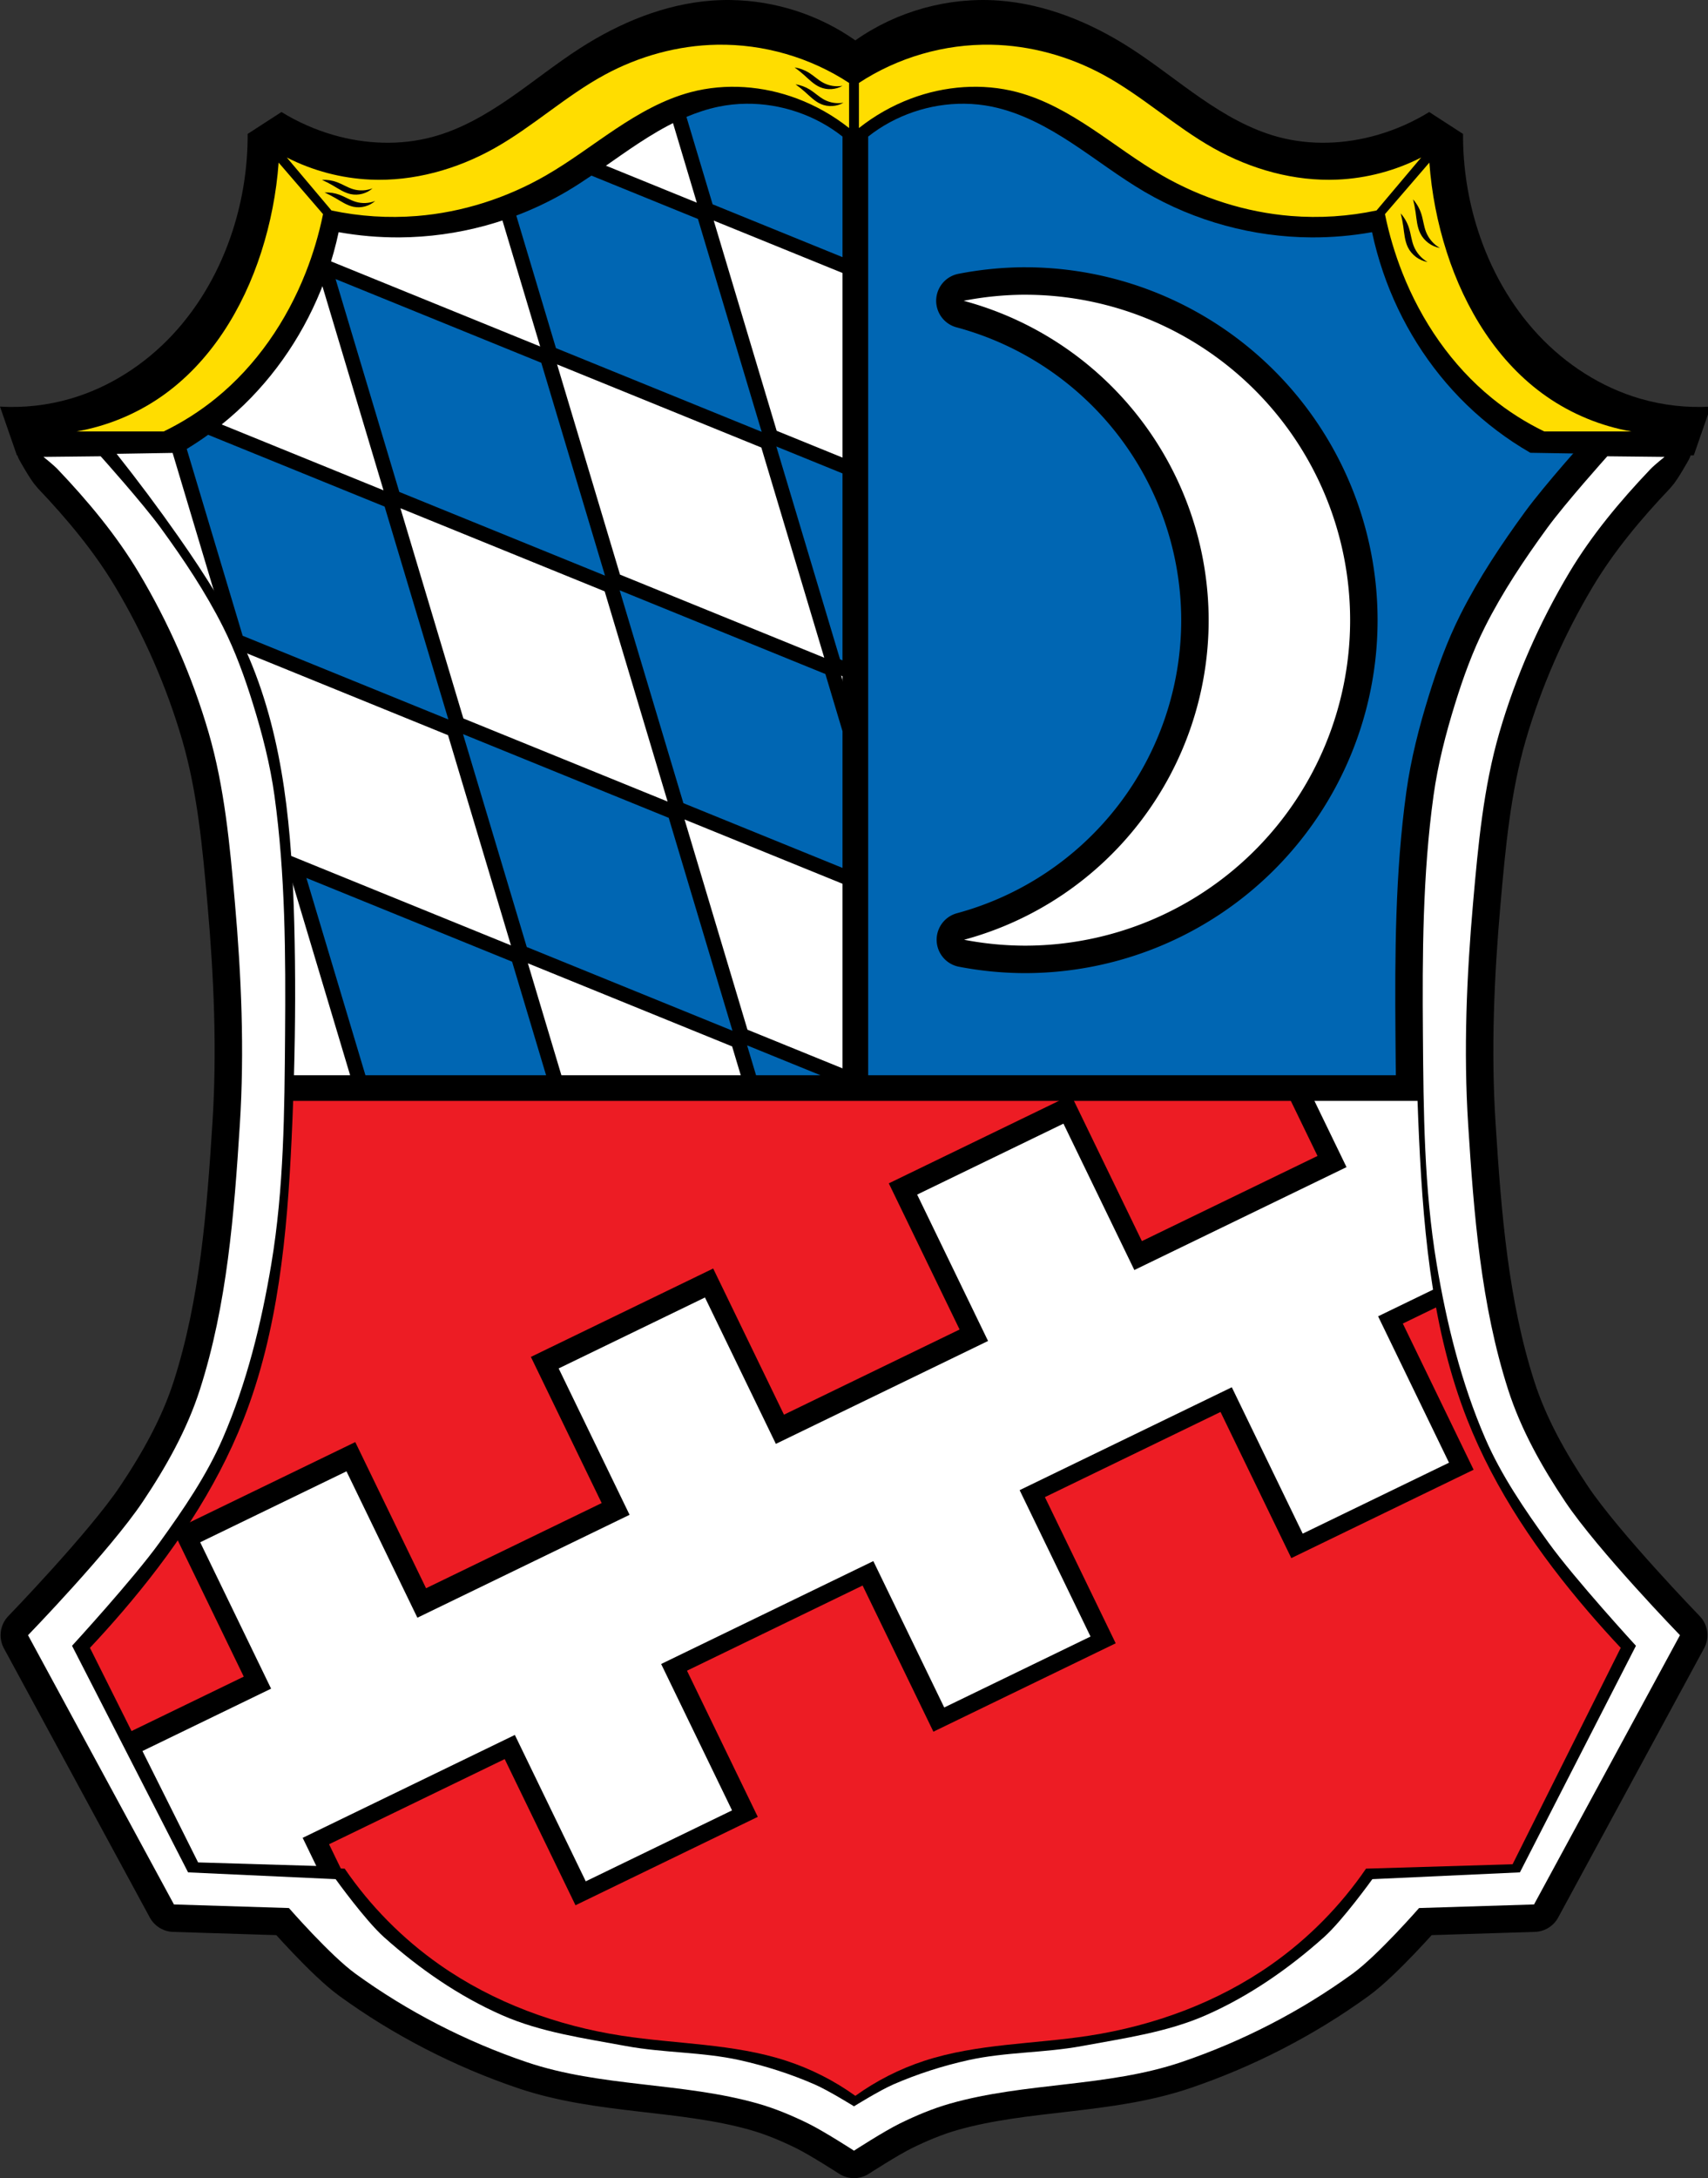 <?xml version="1.0" encoding="UTF-8" standalone="no"?>
<!-- Created with Inkscape (http://www.inkscape.org/) -->

<svg
   xmlns:dc="http://purl.org/dc/elements/1.1/"
   xmlns:cc="http://creativecommons.org/ns#"
   xmlns:rdf="http://www.w3.org/1999/02/22-rdf-syntax-ns#"
   xmlns:svg="http://www.w3.org/2000/svg"
   xmlns="http://www.w3.org/2000/svg"
   xmlns:sodipodi="http://sodipodi.sourceforge.net/DTD/sodipodi-0.dtd"
   xmlns:inkscape="http://www.inkscape.org/namespaces/inkscape"
   width="123.487mm"
   height="157.381mm"
   viewBox="0 0 123.487 157.381"
   version="1.1"
   id="svg865"
   inkscape:version="0.92.5 (2060ec1f9f, 2020-04-08)"
   sodipodi:docname="DEU Neßlbach COA.svg">
  <rect x="0" y="0" width="123.487" height="157.381" fill="#333333" stroke="none"/>
  <defs
     id="defs859">
    <inkscape:path-effect
       effect="spiro"
       id="path-effect3850"
       is_visible="true" />
    <inkscape:path-effect
       effect="spiro"
       id="path-effect3761"
       is_visible="true" />
    <inkscape:path-effect
       effect="spiro"
       id="path-effect3689"
       is_visible="true" />
    <inkscape:path-effect
       effect="spiro"
       id="path-effect3681"
       is_visible="true" />
    <inkscape:path-effect
       effect="spiro"
       id="path-effect3643"
       is_visible="true" />
    <inkscape:path-effect
       effect="spiro"
       id="path-effect3644"
       is_visible="true" />
    <inkscape:path-effect
       effect="spiro"
       id="path-effect3636"
       is_visible="true" />
    <inkscape:path-effect
       effect="spiro"
       id="path-effect3544"
       is_visible="true" />
    <inkscape:path-effect
       effect="spiro"
       id="path-effect3466"
       is_visible="true" />
    <inkscape:path-effect
       effect="spiro"
       id="path-effect3544-2"
       is_visible="true" />
    <inkscape:path-effect
       effect="spiro"
       id="path-effect3644-8"
       is_visible="true" />
    <inkscape:path-effect
       effect="spiro"
       id="path-effect3644-3"
       is_visible="true" />
    <inkscape:path-effect
       effect="spiro"
       id="path-effect3636-0"
       is_visible="true" />
    <inkscape:path-effect
       effect="spiro"
       id="path-effect1727-0-1"
       is_visible="true" />
    <inkscape:path-effect
       effect="spiro"
       id="path-effect1731-8-3"
       is_visible="true" />
    <inkscape:path-effect
       effect="spiro"
       id="path-effect1727-3"
       is_visible="true" />
    <inkscape:path-effect
       effect="spiro"
       id="path-effect1731-7"
       is_visible="true" />
    <inkscape:path-effect
       effect="spiro"
       id="path-effect841-8"
       is_visible="true" />
    <inkscape:path-effect
       effect="skeletal"
       id="path-effect6414"
       is_visible="true"
       lpeversion="1"
       pattern="m 26507.414,27761.564 c 0,-13.157 10.678,-23.835 23.835,-23.835 13.157,0 23.835,10.678 23.835,23.835 0,13.157 -10.678,23.835 -23.835,23.835 -13.157,0 -23.835,-10.678 -23.835,-23.835 z"
       copytype="single_stretched"
       prop_scale="0.08"
       scale_y_rel="false"
       spacing="0"
       normal_offset="0"
       tang_offset="0"
       prop_units="false"
       vertical_pattern="false"
       hide_knot="false"
       fuse_tolerance="0" />
    <inkscape:path-effect
       effect="spiro"
       id="path-effect3643-9"
       is_visible="true" />
    <inkscape:path-effect
       effect="spiro"
       id="path-effect3761-8"
       is_visible="true" />
    <inkscape:path-effect
       effect="spiro"
       id="path-effect3761-1"
       is_visible="true" />
    <inkscape:path-effect
       effect="spiro"
       id="path-effect3761-1-5"
       is_visible="true" />
    <inkscape:path-effect
       effect="spiro"
       id="path-effect3761-1-3"
       is_visible="true" />
    <inkscape:path-effect
       effect="spiro"
       id="path-effect3761-1-3-2"
       is_visible="true" />
    <inkscape:path-effect
       effect="spiro"
       id="path-effect3850-3"
       is_visible="true" />
  </defs>
  <sodipodi:namedview
     id="base"
     pagecolor="#ffffff"
     bordercolor="#666666"
     borderopacity="1.0"
     inkscape:pageopacity="0.0"
     inkscape:pageshadow="2"
     inkscape:zoom="1.333162"
     inkscape:cx="233.36035"
     inkscape:cy="297.41324"
     inkscape:document-units="mm"
     inkscape:current-layer="layer1"
     showgrid="false"
     inkscape:window-width="1920"
     inkscape:window-height="1046"
     inkscape:window-x="-11"
     inkscape:window-y="-11"
     inkscape:window-maximized="1"
     fit-margin-top="0"
     fit-margin-left="0"
     fit-margin-right="0"
     fit-margin-bottom="0"
     inkscape:snap-global="true"
     inkscape:snap-midpoints="true"
     inkscape:snap-smooth-nodes="true"
     inkscape:object-paths="true"
     inkscape:snap-center="true"
     inkscape:snap-object-midpoints="true"
     showguides="false" />
  <g
     inkscape:label="Ebene 1"
     inkscape:groupmode="layer"
     id="layer1"
     transform="translate(50.291,204.582)">
    <path
       style="fill:#000000;stroke:none;stroke-width:1px;stroke-linecap:butt;stroke-linejoin:miter;stroke-opacity:1"
       d="M 199.451 0.008 C 197.729 -0.019 196.004 0.03 194.285 0.154 C 181.395 1.09 169.062 6.184 158.195 13.18 C 151.592 17.431 145.469 22.381 139 26.834 C 132.531 31.287 125.619 35.283 118.037 37.33 C 109.194 39.718 99.7 39.332 90.9 36.787 C 85.945 35.354 81.185 33.247 76.791 30.545 L 67.564 36.516 C 67.608 45.431 66.229 54.351 63.494 62.836 C 60.104 73.356 54.589 83.244 47.039 91.316 C 39.489 99.389 29.877 105.604 19.266 108.695 C 13.03 110.512 6.483 111.248 0 110.865 L 4.611 124.162 L 214.412 124.162 L 214.412 285.199 L 74.516 285.199 L 74.516 316.646 L 214.412 316.646 L 214.412 319.064 L 252.309 319.064 L 252.309 316.646 L 392.205 316.646 L 392.205 285.199 L 252.309 285.199 L 252.309 124.162 L 462.107 124.162 L 466.721 110.865 C 460.238 111.248 453.69 110.511 447.455 108.695 C 436.843 105.604 427.23 99.389 419.68 91.316 C 412.13 83.244 406.615 73.356 403.225 62.836 C 400.49 54.351 399.11 45.431 399.154 36.516 L 389.93 30.545 C 385.536 33.247 380.774 35.354 375.818 36.787 C 367.019 39.332 357.527 39.718 348.684 37.33 C 341.102 35.283 334.19 31.287 327.721 26.834 C 321.252 22.381 315.127 17.431 308.523 13.18 C 297.657 6.184 285.324 1.09 272.434 0.154 C 258.682 -0.844 244.626 3.061 233.359 11.008 C 223.501 4.054 211.508 0.195 199.451 0.008 z "
       transform="matrix(0.265,0,0,0.265,-50.291,-204.582)"
       id="path3641-9" />
    <path
       style="fill:#0066b3;fill-opacity:1;stroke:none;stroke-width:1px;stroke-linecap:butt;stroke-linejoin:miter;stroke-opacity:1"
       d="M 263.148 28.283 C 253.719 28.179 244.252 31.384 236.859 37.24 L 236.859 293.174 L 386.52 293.174 C 386.137 279.319 386.084 265.455 386.447 251.6 C 387.09 227.085 389.135 202.086 398.713 179.51 C 403.732 167.679 410.714 156.786 418.092 146.264 C 423.472 138.591 429.082 131.079 434.912 123.742 L 417.521 123.457 C 411.214 119.825 405.357 115.409 400.131 110.344 C 389.793 100.324 381.976 87.764 377.326 74.139 C 376.116 70.591 375.115 66.971 374.332 63.305 C 368.879 64.279 363.336 64.757 357.797 64.73 C 341.906 64.653 326.052 60.341 312.328 52.33 C 305.423 48.299 299.085 43.377 292.396 38.996 C 285.708 34.615 278.534 30.726 270.707 29.096 C 268.219 28.578 265.685 28.311 263.148 28.283 z "
       transform="matrix(0.265,0,0,0.265,-50.291,-204.582)"
       id="path3848-1-1" />
    <path
       style="fill:#000000;stroke:#000000;stroke-width:3.969;stroke-linecap:butt;stroke-linejoin:round;stroke-miterlimit:4;stroke-dasharray:none;stroke-opacity:1"
       d="m -43.011,-171.613 -4.138,-0.684 c 0,0 0.719,1.297 1.033,1.628 2.177,2.289 4.231,4.744 5.852,7.455 2.161,3.615 3.884,7.534 5.059,11.578 1.152,3.963 1.532,8.125 1.894,12.236 0.471,5.342 0.701,10.732 0.359,16.084 -0.411,6.441 -0.916,13.001 -2.89,19.147 -0.927,2.888 -2.445,5.587 -4.135,8.105 -2.361,3.517 -8.288,9.634 -8.288,9.634 l 10.55,19.454 8.313,0.26 c 0,0 2.987,3.423 4.81,4.745 3.755,2.724 7.974,4.894 12.367,6.384 5.367,1.82 11.284,1.45 16.735,3.001 1.252,0.356 2.463,0.865 3.632,1.439 1.151,0.565 3.31,1.963 3.31,1.963 0,0 2.158,-1.398 3.31,-1.963 1.169,-0.574 2.379,-1.082 3.632,-1.439 5.451,-1.551 11.368,-1.181 16.735,-3.001 4.393,-1.49 8.612,-3.66 12.367,-6.384 1.823,-1.323 4.81,-4.745 4.81,-4.745 L 60.619,-66.977 71.169,-86.431 c 0,0 -5.927,-6.117 -8.288,-9.634 -1.69,-2.518 -3.207,-5.217 -4.135,-8.105 -1.974,-6.145 -2.479,-12.705 -2.89,-19.147 -0.342,-5.352 -0.112,-10.742 0.359,-16.084 0.363,-4.111 0.743,-8.273 1.894,-12.236 1.175,-4.044 2.898,-7.963 5.059,-11.578 1.621,-2.712 3.675,-5.166 5.852,-7.455 0.315,-0.331 1.033,-1.628 1.033,-1.628 l -4.138,0.684 c 0,0 -3.021,3.366 -4.351,5.191 -1.655,2.271 -3.229,4.625 -4.493,7.135 -0.895,1.777 -1.576,3.663 -2.165,5.563 -0.673,2.169 -1.244,4.383 -1.555,6.633 -0.789,5.707 -0.812,11.505 -0.767,17.266 0.043,5.535 0.082,11.116 0.995,16.575 0.719,4.295 1.775,8.589 3.505,12.585 1.166,2.694 2.852,5.147 4.568,7.529 1.908,2.649 6.334,7.47 6.334,7.47 l -8.389,16.372 -10.669,0.491 c 0,0 -2.14,2.978 -3.496,4.19 -2.545,2.275 -5.42,4.271 -8.546,5.643 -2.814,1.235 -5.926,1.663 -8.948,2.224 -2.714,0.504 -5.524,0.422 -8.22,1.02 -1.854,0.411 -3.68,0.997 -5.421,1.754 -0.995,0.433 -2.845,1.582 -2.845,1.582 0,0 -1.85,-1.149 -2.845,-1.582 -1.742,-0.758 -3.567,-1.343 -5.421,-1.754 -2.695,-0.598 -5.505,-0.516 -8.22,-1.02 -3.022,-0.561 -6.134,-0.989 -8.948,-2.224 -3.126,-1.372 -6.001,-3.367 -8.546,-5.643 -1.356,-1.212 -3.496,-4.19 -3.496,-4.19 l -10.669,-0.491 -8.389,-16.372 c 0,0 4.426,-4.821 6.334,-7.47 1.716,-2.382 3.402,-4.835 4.568,-7.529 1.73,-3.996 2.786,-8.29 3.505,-12.585 0.913,-5.459 0.952,-11.04 0.995,-16.575 0.045,-5.761 0.021,-11.559 -0.767,-17.266 -0.311,-2.249 -0.882,-4.464 -1.555,-6.633 -0.589,-1.901 -1.27,-3.786 -2.165,-5.563 -1.264,-2.51 -2.838,-4.864 -4.493,-7.135 -1.33,-1.825 -4.351,-5.191 -4.351,-5.191 z"
       id="path3897-0-0"
       inkscape:connector-curvature="0"
       sodipodi:nodetypes="cccssssssccccscccccssccccssssscccssscsssccccccscscssscccccscssssccc" />
    <g
       id="g5489">
      <path
         id="rect4105"
         transform="matrix(0.265,0,0,0.265,-50.291,-204.582)"
         d="M 203.574 28.283 C 201.038 28.31 198.504 28.578 196.016 29.096 C 188.188 30.726 181.014 34.615 174.326 38.996 C 167.638 43.377 161.299 48.299 154.395 52.33 C 140.671 60.341 124.817 64.653 108.926 64.73 C 103.386 64.757 97.844 64.279 92.391 63.305 C 91.608 66.971 90.607 70.591 89.396 74.139 C 84.747 87.764 76.928 100.324 66.59 110.344 C 61.363 115.409 55.509 119.825 49.201 123.457 L 31.811 123.742 C 37.641 131.079 43.251 138.589 48.631 146.262 C 56.009 156.785 62.991 167.679 68.01 179.51 C 77.587 202.086 79.633 227.085 80.275 251.6 C 80.638 265.455 80.586 279.319 80.203 293.174 L 229.861 293.174 L 229.861 37.238 C 222.469 31.384 213.003 28.179 203.574 28.283 z "
         style="opacity:1;fill:#ffffff;fill-opacity:1;fill-rule:evenodd;stroke:none;stroke-width:0.2;stroke-linecap:round;stroke-linejoin:miter;stroke-miterlimit:4;stroke-dasharray:none;stroke-dashoffset:0;stroke-opacity:1;paint-order:normal" />
      <path
         id="path4418-5-6-3"
         transform="matrix(0.265,0,0,0.265,-50.291,-204.582)"
         d="M 203.074 27.783 C 200.538 27.81 198.004 28.078 195.516 28.596 C 192.621 29.198 189.816 30.113 187.092 31.244 L 194.418 55.703 L 229.861 70.117 L 229.861 37.129 C 222.4 31.021 212.714 27.677 203.074 27.783 z M 160.586 47.57 C 158.392 49.048 156.18 50.496 153.895 51.83 C 149.669 54.297 145.239 56.41 140.67 58.16 L 151.68 94.918 L 207.803 117.742 L 190.418 59.703 L 160.586 47.57 z M 91.557 76.094 L 108.941 134.133 L 165.064 156.957 L 147.68 98.918 L 91.557 76.094 z M 56.02 118.238 C 54.303 119.467 52.544 120.636 50.744 121.738 L 66.203 173.348 L 122.326 196.172 L 104.941 138.133 L 56.02 118.238 z M 211.803 121.742 L 229.188 179.781 L 229.861 180.055 L 229.861 179.389 L 229.861 145.408 L 229.861 129.086 L 211.803 121.742 z M 169.064 160.957 L 186.449 218.996 L 229.861 236.65 L 229.861 199.385 L 225.188 183.781 L 169.064 160.957 z M 126.326 200.172 L 143.711 258.211 L 199.834 281.035 L 182.449 222.996 L 126.326 200.172 z M 83.588 239.387 L 99.699 293.174 L 148.986 293.174 L 139.711 262.211 L 83.588 239.387 z M 203.834 285.035 L 211.676 311.213 L 229.861 311.213 L 229.861 295.619 L 203.834 285.035 z "
         style="fill:#000000;stroke:#000000;stroke-width:8;stroke-linecap:butt;stroke-linejoin:miter;stroke-miterlimit:4;stroke-dasharray:none;stroke-opacity:1" />
      <path
         id="path4418-5-31-1"
         transform="matrix(0.265,0,0,0.265,-50.291,-204.582)"
         d="M 203.574 28.283 C 201.038 28.31 198.504 28.578 196.016 29.096 C 193.01 29.721 190.103 30.685 187.281 31.877 L 194.418 55.703 L 229.861 70.117 L 229.861 37.238 C 222.469 31.384 213.003 28.179 203.574 28.283 z M 161.361 47.885 C 159.078 49.428 156.775 50.94 154.395 52.33 C 150.071 54.854 145.536 57.008 140.855 58.781 L 151.68 94.918 L 207.803 117.742 L 190.418 59.703 L 161.361 47.885 z M 91.557 76.094 L 108.941 134.133 L 165.064 156.957 L 147.68 98.918 L 91.557 76.094 z M 56.781 118.549 C 54.889 119.914 52.942 121.205 50.947 122.416 L 66.203 173.348 L 122.326 196.172 L 104.941 138.133 L 56.781 118.549 z M 211.803 121.742 L 229.188 179.781 L 229.861 180.055 L 229.861 129.086 L 211.803 121.742 z M 169.064 160.957 L 186.449 218.996 L 229.861 236.65 L 229.861 199.385 L 225.188 183.781 L 169.064 160.957 z M 126.326 200.172 L 143.711 258.211 L 199.834 281.035 L 182.449 222.996 L 126.326 200.172 z M 83.588 239.387 L 99.699 293.174 L 148.986 293.174 L 139.711 262.211 L 83.588 239.387 z M 203.834 285.035 L 206.271 293.174 L 223.846 293.174 L 203.834 285.035 z "
         style="fill:#0066b3;stroke:none;stroke-width:1px;stroke-linecap:butt;stroke-linejoin:miter;stroke-opacity:1;fill-opacity:1" />
    </g>
    <g
       id="g5484">
      <path
         id="path3848-1"
         transform="matrix(0.265,0,0,0.265,-50.291,-204.582)"
         d="M 79.98 300.172 C 79.858 303.604 79.723 307.036 79.562 310.467 C 78.344 336.458 75.952 362.833 66.428 387.047 C 58.832 406.36 46.898 423.719 33.379 439.465 C 30.508 442.809 27.56 446.089 24.541 449.301 L 54.047 508.311 L 94.037 509.508 C 101 519.685 109.806 528.597 119.9 535.68 C 134.598 545.992 151.901 552.336 169.646 555.064 C 184.637 557.369 200.13 557.195 214.547 561.906 C 221.259 564.1 227.629 567.332 233.361 571.455 L 233.361 571.457 C 239.094 567.334 245.464 564.1 252.176 561.906 C 266.592 557.195 282.086 557.369 297.076 555.064 C 314.822 552.336 332.125 545.992 346.822 535.68 C 356.916 528.597 365.723 519.685 372.686 509.508 L 412.676 508.311 L 442.18 449.301 C 439.16 446.089 436.215 442.809 433.344 439.465 C 419.825 423.719 407.891 406.36 400.295 387.047 C 390.771 362.833 388.379 336.458 387.16 310.467 C 386.999 307.036 386.864 303.604 386.742 300.172 L 79.98 300.172 z "
         style="fill:#ed1c24;fill-opacity:1;stroke:none;stroke-width:1px;stroke-linecap:butt;stroke-linejoin:miter;stroke-opacity:1" />
      <path
         id="rect4226-0-1"
         d="m 44.592,-125.162 2.316,4.778 -15.316,7.423 -5.118,-10.561 -10.561,5.118 5.118,10.561 -15.316,7.423 -5.118,-10.561 -10.561,5.118 5.118,10.561 -15.316,7.423 -5.118,-10.561 -10.561,5.118 5.118,10.561 -9.286,4.5 4.017,8.035 8.532,0.255 -0.983,-2.028 15.316,-7.423 5.119,10.561 10.56,-5.118 -5.118,-10.561 15.316,-7.423 5.118,10.561 10.561,-5.118 -5.118,-10.561 15.316,-7.423 5.118,10.56 10.561,-5.118 -5.118,-10.561 3.965,-1.922 c -0.577,-3.594 -0.838,-7.258 -1.008,-10.894 -0.043,-0.908 -0.078,-1.816 -0.111,-2.724 z"
         style="opacity:1;fill:#000000;fill-opacity:1;fill-rule:evenodd;stroke:#000000;stroke-width:2.91;stroke-linecap:round;stroke-linejoin:miter;stroke-miterlimit:4;stroke-dasharray:none;stroke-dashoffset:0;stroke-opacity:1;paint-order:normal"
         inkscape:connector-curvature="0" />
      <path
         id="rect4226-0"
         transform="matrix(0.265,0,0,0.265,-50.291,-204.582)"
         d="M 358.615 300.172 L 367.367 318.23 L 309.48 346.287 L 290.137 306.373 L 250.223 325.717 L 269.566 365.631 L 211.678 393.688 L 192.334 353.773 L 152.42 373.117 L 171.764 413.031 L 113.875 441.088 L 94.531 401.174 L 54.617 420.518 L 73.961 460.432 L 38.863 477.441 L 54.047 507.809 L 86.293 508.773 L 82.578 501.107 L 140.465 473.051 L 159.811 512.965 L 199.723 493.621 L 180.379 453.707 L 238.268 425.65 L 257.611 465.564 L 297.525 446.221 L 278.182 406.307 L 336.07 378.252 L 355.414 418.164 L 395.328 398.82 L 375.984 358.906 L 390.971 351.643 C 388.789 338.06 387.805 324.211 387.16 310.467 C 386.999 307.036 386.864 303.604 386.742 300.172 L 358.615 300.172 z "
         style="opacity:1;fill:#ffffff;fill-opacity:1;fill-rule:evenodd;stroke:none;stroke-width:4;stroke-linecap:round;stroke-linejoin:round;stroke-miterlimit:4;stroke-dasharray:none;stroke-dashoffset:0;stroke-opacity:1;paint-order:normal" />
    </g>
    <flowRoot
       xml:space="preserve"
       id="flowRoot2783"
       style="font-style:normal;font-weight:normal;font-size:26.667px;line-height:1.25;font-family:sans-serif;letter-spacing:0px;word-spacing:0px;fill:#000000;fill-opacity:1;stroke:none"><flowRegion
         id="flowRegion2785"><rect
           id="rect2787"
           width="4.055"
           height="56.766"
           x="1812.468"
           y="-35.759" /></flowRegion><flowPara
         id="flowPara2789" /></flowRoot>    <path
       style="fill:#ffffff;stroke:none;stroke-width:0.265px;stroke-linecap:butt;stroke-linejoin:miter;stroke-opacity:1"
       d="m -43.011,-171.613 -4.138,0.045 c 0,0 0.718,0.568 1.033,0.899 2.177,2.289 4.231,4.744 5.852,7.455 2.161,3.615 3.884,7.534 5.059,11.578 1.152,3.963 1.532,8.125 1.894,12.236 0.471,5.342 0.701,10.732 0.359,16.084 -0.411,6.441 -0.916,13.001 -2.89,19.147 -0.927,2.888 -2.445,5.587 -4.135,8.105 -2.361,3.517 -8.288,9.634 -8.288,9.634 l 10.55,19.454 8.313,0.26 c 0,0 2.987,3.423 4.81,4.745 3.755,2.724 7.974,4.894 12.367,6.384 5.367,1.82 11.284,1.45 16.735,3.001 1.252,0.356 2.463,0.865 3.632,1.439 1.151,0.565 3.31,1.963 3.31,1.963 0,0 2.158,-1.398 3.31,-1.963 1.169,-0.574 2.379,-1.082 3.632,-1.439 5.451,-1.551 11.368,-1.181 16.735,-3.001 4.393,-1.49 8.612,-3.66 12.367,-6.384 1.823,-1.323 4.81,-4.745 4.81,-4.745 l 8.313,-0.26 10.55,-19.454 c 0,0 -5.927,-6.117 -8.288,-9.634 -1.69,-2.518 -3.207,-5.217 -4.135,-8.105 -1.974,-6.145 -2.479,-12.705 -2.89,-19.147 -0.342,-5.352 -0.112,-10.742 0.359,-16.084 0.363,-4.111 0.743,-8.273 1.894,-12.236 1.175,-4.044 2.898,-7.963 5.059,-11.578 1.621,-2.712 3.675,-5.166 5.852,-7.455 0.315,-0.331 1.033,-0.899 1.033,-0.899 l -4.138,-0.045 c 0,0 -3.021,3.366 -4.351,5.191 -1.655,2.271 -3.229,4.625 -4.493,7.135 -0.895,1.777 -1.576,3.663 -2.165,5.563 -0.673,2.169 -1.244,4.383 -1.555,6.633 -0.789,5.707 -0.812,11.505 -0.767,17.266 0.043,5.535 0.082,11.116 0.995,16.575 0.719,4.295 1.775,8.589 3.505,12.585 1.166,2.694 2.852,5.147 4.568,7.529 1.908,2.649 6.334,7.47 6.334,7.47 l -8.389,16.372 -10.669,0.491 c 0,0 -2.14,2.978 -3.496,4.19 -2.545,2.275 -5.42,4.271 -8.546,5.643 -2.814,1.235 -5.926,1.663 -8.948,2.224 -2.714,0.504 -5.524,0.422 -8.22,1.02 -1.854,0.411 -3.68,0.997 -5.421,1.754 -0.995,0.433 -2.845,1.582 -2.845,1.582 0,0 -1.85,-1.149 -2.845,-1.582 -1.742,-0.758 -3.567,-1.343 -5.421,-1.754 -2.695,-0.598 -5.505,-0.516 -8.22,-1.02 -3.022,-0.561 -6.134,-0.989 -8.948,-2.224 -3.126,-1.372 -6.001,-3.367 -8.546,-5.643 -1.356,-1.212 -3.496,-4.19 -3.496,-4.19 l -10.669,-0.491 -8.389,-16.372 c 0,0 4.426,-4.821 6.334,-7.47 1.716,-2.382 3.402,-4.835 4.568,-7.529 1.73,-3.996 2.786,-8.29 3.505,-12.585 0.913,-5.459 0.952,-11.04 0.995,-16.575 0.045,-5.761 0.021,-11.559 -0.767,-17.266 -0.311,-2.249 -0.882,-4.464 -1.555,-6.633 -0.589,-1.901 -1.27,-3.786 -2.165,-5.563 -1.264,-2.51 -2.838,-4.864 -4.493,-7.135 -1.33,-1.825 -4.351,-5.191 -4.351,-5.191 z"
       id="path3897-0"
       inkscape:connector-curvature="0" />
    <path
       inkscape:connector-curvature="0"
       style="opacity:1;fill:none;fill-opacity:1;fill-rule:evenodd;stroke:#000000;stroke-width:3.969;stroke-linecap:round;stroke-linejoin:round;stroke-miterlimit:4;stroke-dasharray:none;stroke-dashoffset:0;stroke-opacity:1;paint-order:normal"
       d="m 23.806,-183.287 a 23.517,23.517 0 0 0 -4.428,0.439 23.927,23.927 0 0 1 17.716,23.078 23.927,23.927 0 0 1 -17.682,23.09 23.517,23.517 0 0 0 4.394,0.427 23.517,23.517 0 0 0 23.516,-23.516 23.517,23.517 0 0 0 -23.516,-23.517 z"
       id="path4126-1-6" />
    <path
       style="opacity:1;fill:#ffffff;fill-opacity:1;fill-rule:evenodd;stroke:none;stroke-width:0.159;stroke-linecap:round;stroke-linejoin:miter;stroke-miterlimit:4;stroke-dasharray:none;stroke-dashoffset:0;stroke-opacity:1;paint-order:normal"
       d="m 23.806,-183.287 a 23.517,23.517 0 0 0 -4.428,0.439 23.927,23.927 0 0 1 17.716,23.078 23.927,23.927 0 0 1 -17.682,23.09 23.517,23.517 0 0 0 4.394,0.427 23.517,23.517 0 0 0 23.516,-23.516 23.517,23.517 0 0 0 -23.516,-23.517 z"
       id="path4126-9"
       inkscape:connector-curvature="0" />
    <path
       style="fill:#ffdd00;fill-opacity:1;stroke:none;stroke-width:0.132;stroke-linecap:butt;stroke-linejoin:miter;stroke-miterlimit:4;stroke-dasharray:none;stroke-opacity:1"
       d="m 1.548,-201.351 c -2.828,0.051 -5.632,0.824 -8.118,2.172 -2.812,1.524 -5.193,3.748 -7.982,5.313 -2.718,1.524 -5.835,2.397 -8.948,2.262 -2.101,-0.091 -4.182,-0.64 -6.054,-1.597 l 3.227,3.826 c 2.029,0.432 4.12,0.566 6.188,0.399 3.27,-0.265 6.47,-1.29 9.314,-2.927 1.754,-1.009 3.367,-2.243 5.052,-3.363 1.685,-1.121 3.471,-2.141 5.427,-2.658 2.521,-0.666 5.244,-0.453 7.684,0.466 1.353,0.509 2.626,1.23 3.759,2.129 v -3.26 c -2.811,-1.845 -6.185,-2.821 -9.547,-2.761 z m 19.808,0 c -3.362,-0.06 -6.736,0.916 -9.547,2.761 v 3.26 c 1.133,-0.899 2.406,-1.62 3.759,-2.129 2.44,-0.919 5.163,-1.132 7.684,-0.466 1.956,0.517 3.742,1.538 5.427,2.658 1.685,1.121 3.298,2.354 5.052,3.363 2.844,1.637 6.044,2.662 9.314,2.927 2.067,0.167 4.159,0.033 6.188,-0.399 l 3.227,-3.826 c -1.873,0.957 -3.953,1.506 -6.054,1.597 -3.114,0.135 -6.23,-0.737 -8.948,-2.262 -2.79,-1.564 -5.171,-3.788 -7.982,-5.313 -2.486,-1.348 -5.29,-2.121 -8.118,-2.172 z m -14.203,1.639 c 0.368,0.056 0.724,0.187 1.04,0.383 0.358,0.223 0.663,0.527 1.035,0.726 0.423,0.227 0.923,0.305 1.395,0.219 -0.488,0.286 -1.113,0.324 -1.632,0.098 -0.445,-0.194 -0.791,-0.556 -1.153,-0.879 -0.218,-0.194 -0.447,-0.377 -0.684,-0.548 z m 0.069,1.222 c 0.368,0.056 0.724,0.187 1.04,0.383 0.358,0.223 0.663,0.527 1.035,0.726 0.423,0.227 0.923,0.305 1.395,0.219 -0.488,0.286 -1.113,0.324 -1.632,0.098 -0.445,-0.194 -0.791,-0.556 -1.154,-0.879 -0.218,-0.194 -0.446,-0.377 -0.684,-0.548 z m -37.368,5.657 c -0.162,2.198 -0.586,4.377 -1.26,6.475 -1.317,4.098 -3.686,7.972 -7.22,10.429 -1.829,1.272 -3.937,2.139 -6.131,2.521 h 6.303 c 1.348,-0.653 2.62,-1.462 3.782,-2.407 2.911,-2.366 5.097,-5.565 6.476,-9.054 0.543,-1.373 0.965,-2.794 1.26,-4.241 z m 83.195,0 -3.209,3.724 c 0.296,1.447 0.718,2.867 1.26,4.241 1.378,3.489 3.565,6.688 6.476,9.054 1.162,0.945 2.434,1.754 3.782,2.407 h 6.303 c -2.194,-0.383 -4.303,-1.25 -6.131,-2.521 -3.534,-2.457 -5.903,-6.331 -7.22,-10.429 -0.675,-2.098 -1.099,-4.277 -1.26,-6.475 z m -80.067,1.247 c 0.371,-0.019 0.746,0.039 1.095,0.168 0.395,0.147 0.754,0.384 1.158,0.505 0.46,0.138 0.966,0.115 1.411,-0.063 -0.421,0.378 -1.027,0.539 -1.58,0.421 -0.475,-0.101 -0.885,-0.388 -1.305,-0.632 -0.252,-0.147 -0.513,-0.28 -0.779,-0.4 z m 0.189,0.913 c 0.371,-0.019 0.746,0.039 1.095,0.168 0.395,0.147 0.755,0.384 1.159,0.505 0.46,0.138 0.965,0.115 1.411,-0.063 -0.421,0.378 -1.027,0.539 -1.58,0.421 -0.475,-0.101 -0.885,-0.388 -1.305,-0.632 -0.252,-0.147 -0.513,-0.28 -0.779,-0.4 z m 78.702,0.497 c 0.266,0.302 0.468,0.659 0.592,1.041 0.14,0.433 0.18,0.896 0.348,1.319 0.191,0.482 0.55,0.895 1.001,1.153 -0.604,-0.104 -1.148,-0.509 -1.42,-1.057 -0.233,-0.47 -0.265,-1.009 -0.34,-1.529 -0.045,-0.312 -0.105,-0.622 -0.182,-0.928 z m -0.892,1.015 c 0.266,0.302 0.468,0.658 0.592,1.04 0.14,0.433 0.18,0.896 0.348,1.319 0.191,0.482 0.55,0.895 1.001,1.153 -0.604,-0.104 -1.148,-0.509 -1.42,-1.057 -0.233,-0.47 -0.265,-1.009 -0.34,-1.529 -0.045,-0.312 -0.105,-0.622 -0.182,-0.928 z"
       id="path3679"
       inkscape:connector-curvature="0" />
  </g>
</svg>
